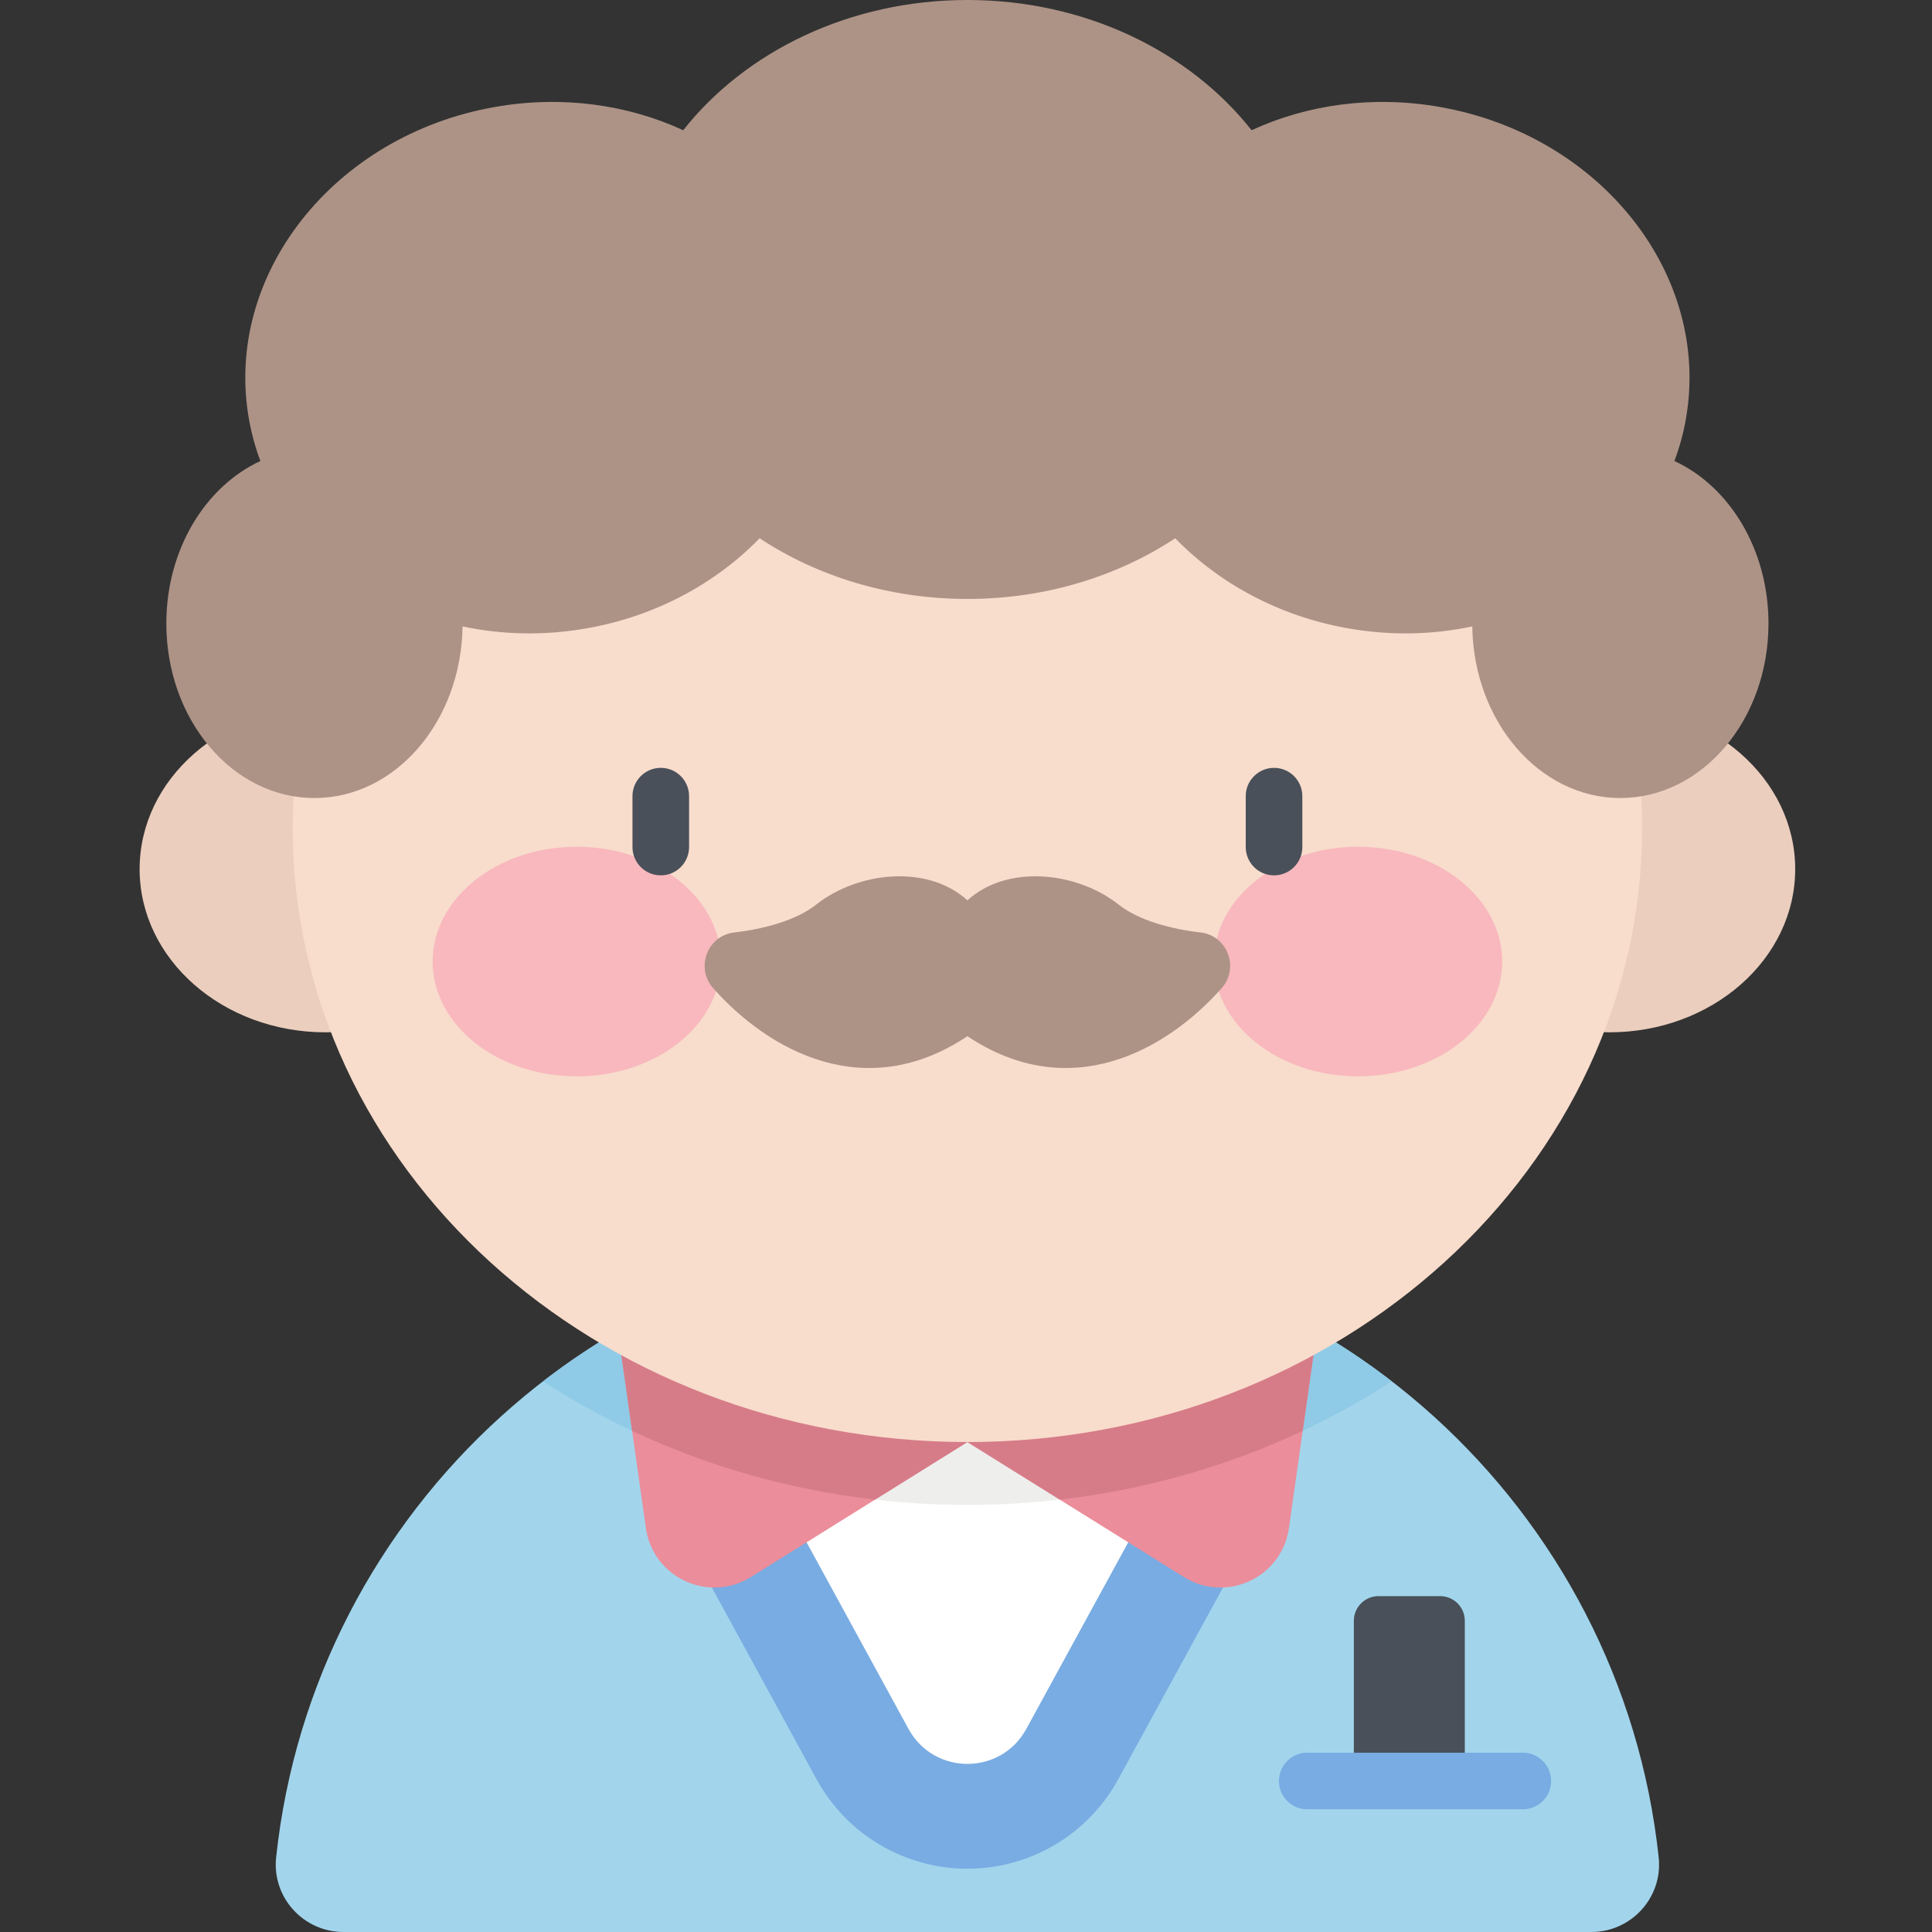 <svg height="512pt" viewBox="-37 0 512 512" width="512pt" xmlns="http://www.w3.org/2000/svg"><rect x="-37" y="0" width="512" height="512" fill="#333333" stroke="none"/><path d="m384.719 512c10.621 0 18.977-9.188 17.852-19.75-9.855-92.469-88.117-164.492-183.199-164.492-95.082 0-173.34 72.023-183.195 164.492-1.125 10.562 7.23 19.75 17.852 19.75zm0 0" fill="#a2d5ec"/><path d="m219.371 327.758c-42.348 0-81.352 14.297-112.465 38.312 31.828 20.621 70.629 32.754 112.465 32.754 41.84 0 80.641-12.129 112.469-32.754-31.113-24.016-70.117-38.312-112.469-38.312zm0 0" fill="#8fcae6"/><path d="m144.008 345.918.262 61.289 35.121 64.301c7.992 14.633 23.309 23.723 39.98 23.723 16.676 0 31.992-9.09 39.984-23.723l35.121-64.301.262-61.289zm0 0" fill="#79ace2"/><path d="m281.125 373.699-46.148 84.492c-6.742 12.344-24.465 12.344-31.207 0l-46.148-84.492zm0 0" fill="#fff"/><path d="m167.891 392.496c16.41 4.117 33.668 6.324 51.48 6.324 17.816 0 35.074-2.211 51.484-6.324l10.266-18.797h-123.5zm0 0" fill="#eeeeed"/><path d="m219.371 382.156-57.367 35.77c-11.242 7.012-25.98.141-27.84-12.98l-8.266-58.344zm0 0" fill="#eb8d9a"/><path d="m219.371 382.156 57.371 35.77c11.242 7.012 25.98.141 27.84-12.98l8.266-58.344zm0 0" fill="#eb8d9a"/><path d="m98.504 230.32c0-23.887-22.051-43.25-49.25-43.25-27.203 0-49.254 19.363-49.254 43.25 0 23.891 22.051 43.254 49.254 43.254 27.199 0 49.25-19.363 49.25-43.254zm0 0" fill="#ebcebe"/><path d="m438.746 230.32c0-23.887-22.051-43.25-49.254-43.25-27.199 0-49.25 19.363-49.25 43.25 0 23.891 22.051 43.254 49.25 43.254 27.203 0 49.254-19.363 49.254-43.254zm0 0" fill="#ebcebe"/><path d="m243.852 397.418c22.922-2.641 44.617-8.93 64.379-18.223l4.617-32.594-93.477 35.555zm0 0" fill="#d67c88"/><path d="m194.895 397.418c-22.922-2.641-44.617-8.93-64.379-18.223l-4.617-32.594 93.473 35.555zm0 0" fill="#d67c88"/><path d="m398.18 219.426c0-89.875-80.055-162.734-178.809-162.734-98.75 0-178.805 72.859-178.805 162.734 0 89.871 80.055 162.73 178.805 162.73 98.754 0 178.809-72.859 178.809-162.73zm0 0" fill="#f8dccc"/><path d="m154.051 254.82c0-16.797-17.102-30.418-38.199-30.418-21.094 0-38.195 13.621-38.195 30.418 0 16.801 17.102 30.418 38.195 30.418 21.098 0 38.199-13.617 38.199-30.418zm0 0" fill="#f8b8bd"/><path d="m361.09 254.82c0-16.797-17.102-30.418-38.195-30.418-21.098 0-38.199 13.621-38.199 30.418 0 16.801 17.102 30.418 38.199 30.418 21.094 0 38.195-13.617 38.195-30.418zm0 0" fill="#f8b8bd"/><path d="m138.113 231.977c-4.141 0-7.5-3.355-7.5-7.5v-13.488c0-4.141 3.359-7.5 7.5-7.5 4.145 0 7.5 3.359 7.5 7.5v13.488c0 4.141-3.355 7.5-7.5 7.5zm0 0" fill="#495059"/><path d="m300.633 231.977c-4.145 0-7.5-3.355-7.5-7.5v-13.488c0-4.141 3.355-7.5 7.5-7.5 4.141 0 7.5 3.359 7.5 7.5v13.488c0 4.141-3.359 7.5-7.5 7.5zm0 0" fill="#495059"/><path d="m406.742 122.172c1.324-3.555 2.355-7.258 3.031-11.102 6.73-38.152-22.438-75.184-65.141-82.715-17.863-3.148-35.254-.621-49.949 6.156-16.449-20.836-44.039-34.512-75.312-34.512-31.27 0-58.859 13.676-75.312 34.512-14.691-6.777-32.082-9.305-49.945-6.156-42.703 7.531-71.871 44.562-65.145 82.715.68 3.844 1.711 7.547 3.035 11.102-14.59 6.746-24.926 23.477-24.926 43.059 0 25.543 17.578 46.254 39.258 46.254 21.461 0 38.891-20.293 39.242-45.48 10.398 2.211 21.551 2.512 32.895.512 18.383-3.238 34.246-11.957 45.828-23.867 15.309 10.086 34.383 16.074 55.07 16.074s39.762-5.992 55.07-16.074c11.582 11.91 27.445 20.629 45.828 23.867 11.344 2.004 22.496 1.699 32.895-.512.352 25.188 17.781 45.48 39.242 45.48 21.684 0 39.258-20.711 39.258-46.254.004-19.586-10.332-36.312-24.922-43.059zm0 0" fill="#ad9386"/><path d="m219.371 274.594c27.047 18.09 52.629 3.906 67.391-12.727 4.746-5.348 1.523-13.938-5.582-14.75-7.711-.879-16.355-3.148-21.691-7.363-11.164-8.816-29.562-10.738-40.117-1.156-10.551-9.582-28.953-7.66-40.113 1.156-5.34 4.215-13.98 6.484-21.695 7.363-7.102.812-10.328 9.402-5.578 14.75 14.762 16.633 40.344 30.816 67.387 12.727zm0 0" fill="#ad9386"/><path d="m344.648 422.988h-16.324c-3.613 0-6.543 2.93-6.543 6.543v42.453h29.41v-42.453c0-3.613-2.93-6.543-6.543-6.543zm0 0" fill="#495059"/><path d="m366.566 479.48h-57.137c-4.145 0-7.5-3.355-7.5-7.5 0-4.141 3.355-7.5 7.5-7.5h57.137c4.145 0 7.5 3.359 7.5 7.5 0 4.145-3.355 7.5-7.5 7.5zm0 0" fill="#79ace2"/></svg>
